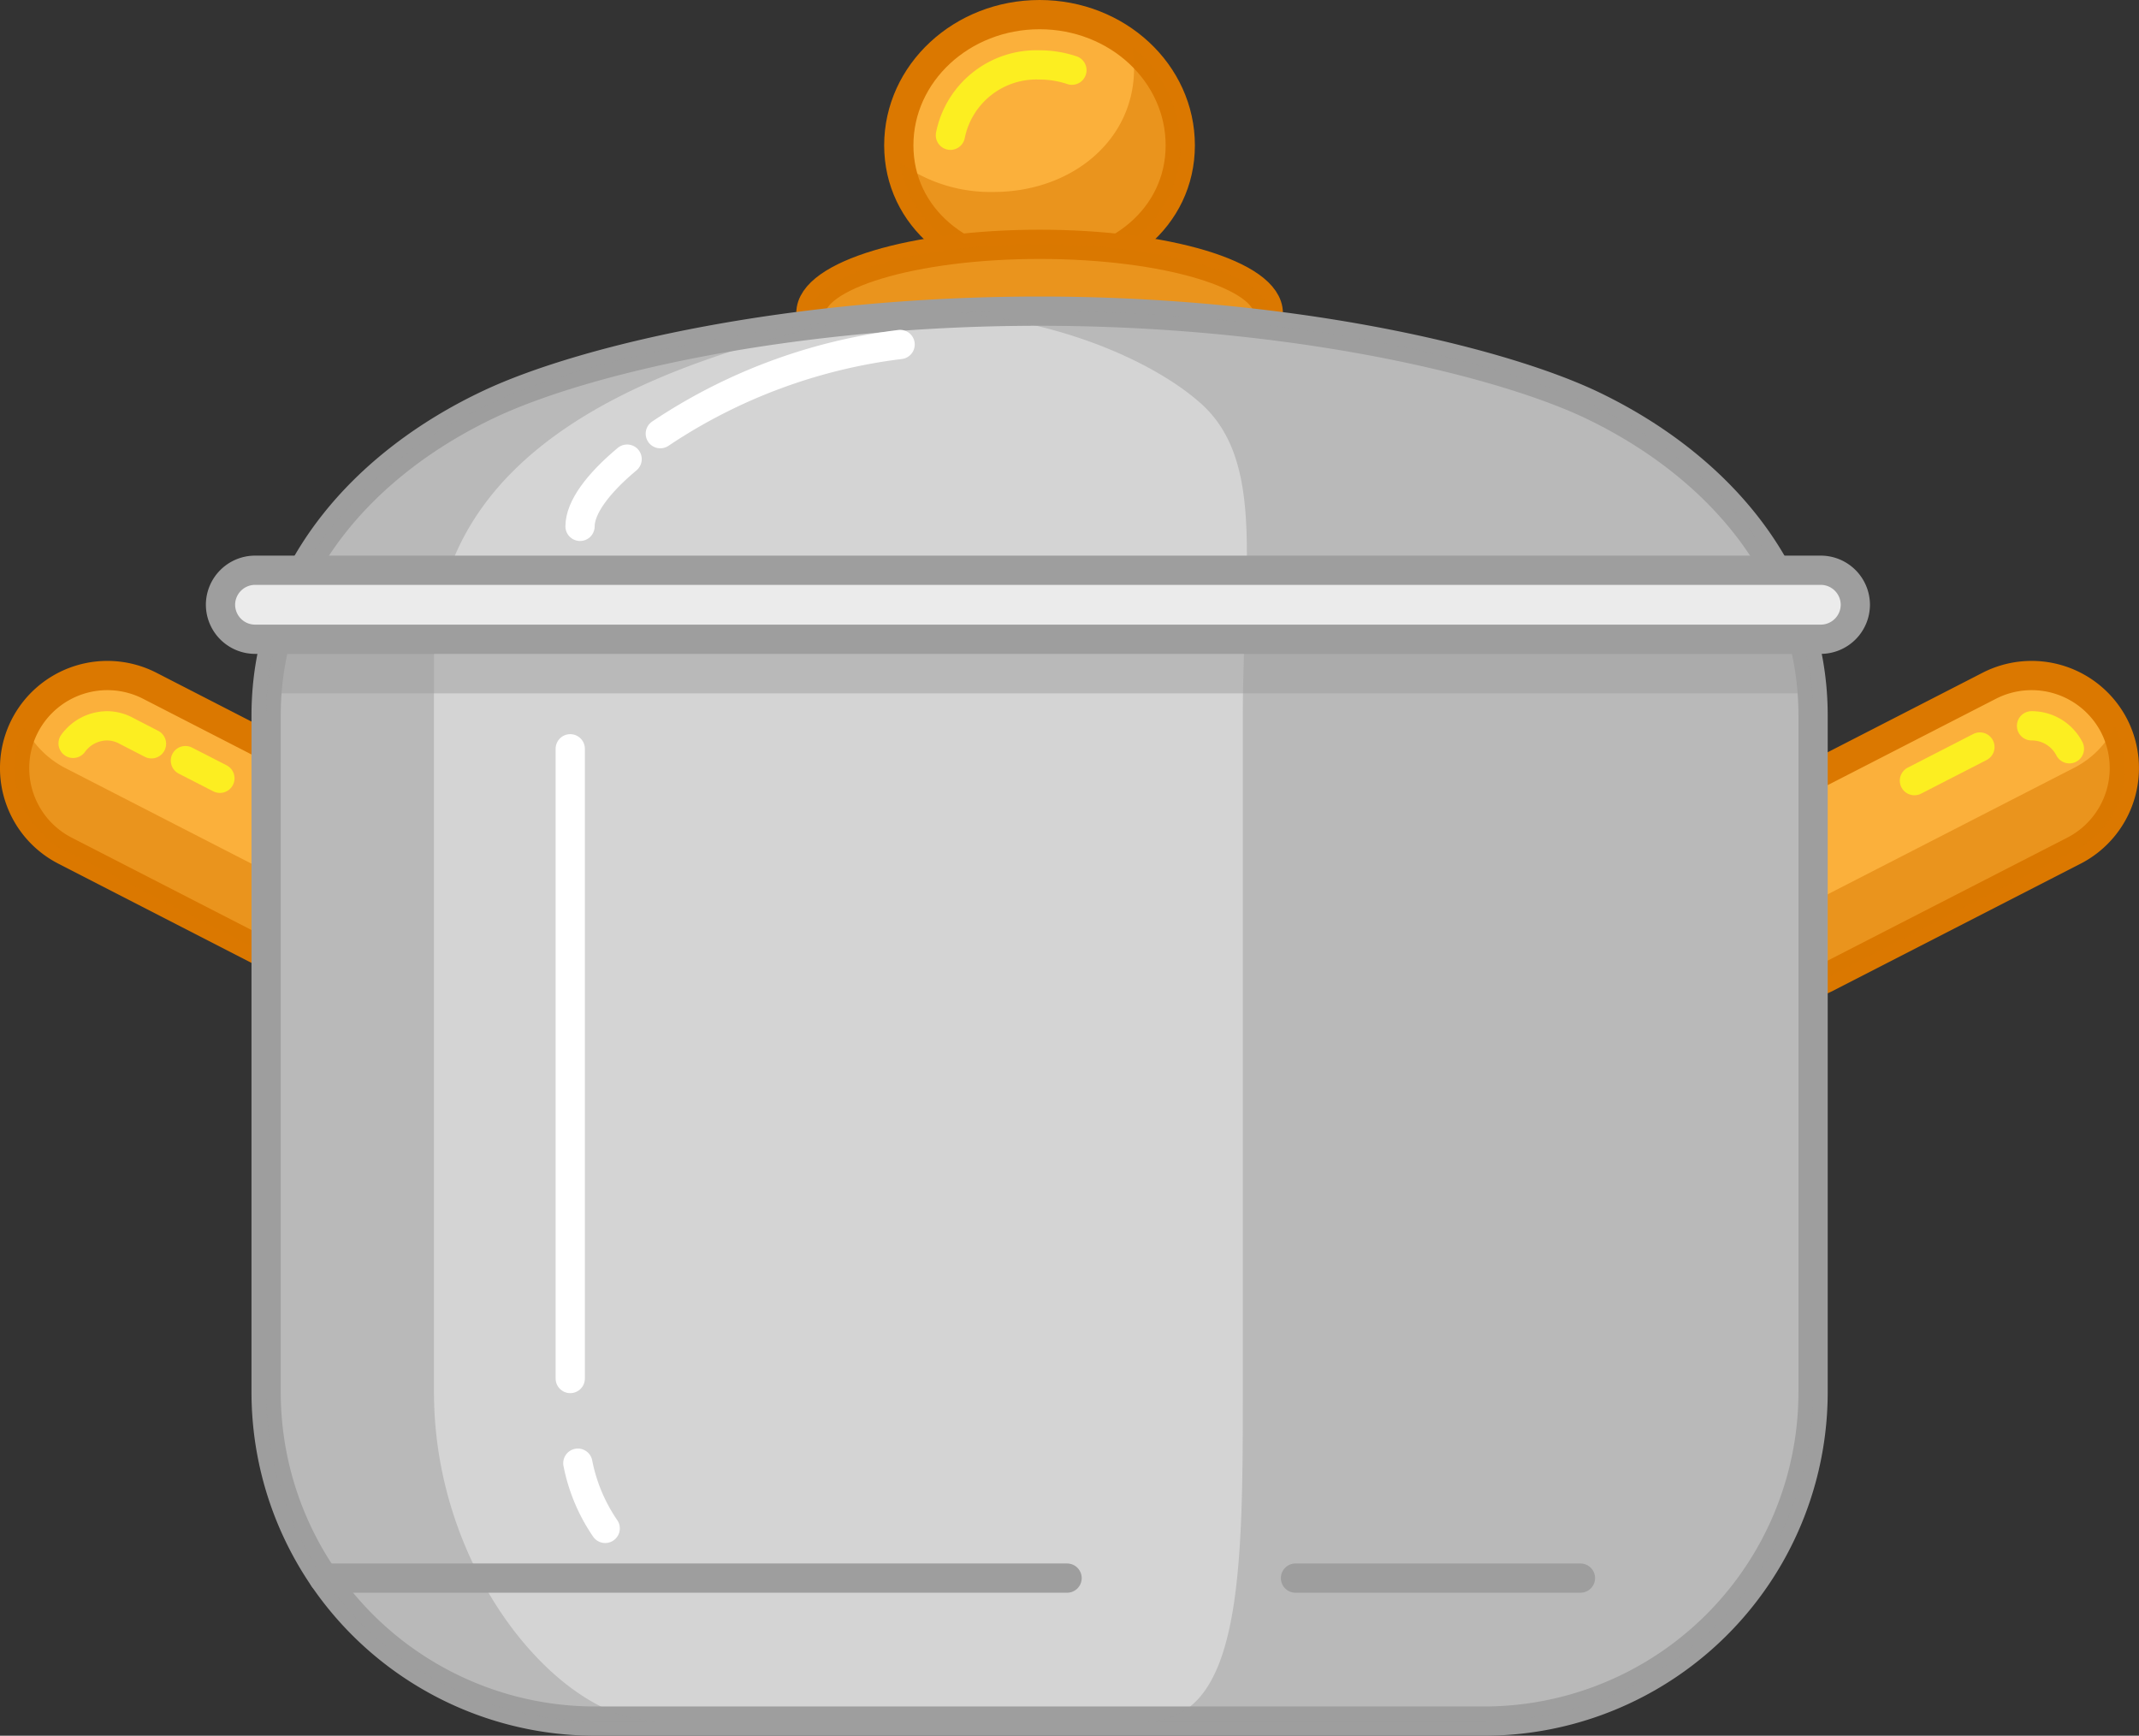 <svg xmlns="http://www.w3.org/2000/svg" width="146.29" height="118.71" viewBox="0 0 146.29 118.71">
  <rect x="0" y="0" width="146.29" height="118.71" fill="#333333" stroke="none"/>
  <defs>
    <style>
      .cls-1 {
        fill: #fbb03b;
        stroke: #db7800;
      }

      .cls-1, .cls-2, .cls-4, .cls-7, .cls-8 {
        stroke-linecap: round;
        stroke-linejoin: round;
      }

      .cls-1, .cls-2, .cls-4, .cls-6, .cls-7, .cls-8 {
        stroke-width: 2px;
      }

      .cls-2, .cls-7, .cls-8 {
        fill: none;
      }

      .cls-2 {
        stroke: #fcee21;
      }

      .cls-3 {
        fill: #db7800;
      }

      .cls-3, .cls-5 {
        opacity: 0.5;
      }

      .cls-4 {
        fill: #d4d4d4;
      }

      .cls-4, .cls-6, .cls-7 {
        stroke: #9e9e9e;
      }

      .cls-5 {
        fill: #9e9e9e;
      }

      .cls-6 {
        fill: #ebebeb;
        stroke-miterlimit: 10;
      }

      .cls-8 {
        stroke: #fff;
      }
    </style>
  </defs>
  <title>Asset 5tools2</title>
  <g id="Layer_2" data-name="Layer 2">
    <g id="objects">
      <g>
        <path class="cls-1" d="M27.14,55.58a6.33,6.33,0,0,1,2.75,8.53h0a6.34,6.34,0,0,1-8.54,2.75L4.45,58.18A6.34,6.34,0,0,1,1.7,49.64h0a6.35,6.35,0,0,1,8.54-2.74Z"/>
        <line class="cls-2" x1="12.68" y1="52.02" x2="15.04" y2="53.23"/>
        <path class="cls-2" d="M5,50.84a2.89,2.89,0,0,1,2.36-1.2A2.8,2.8,0,0,1,8.67,50l1.69.87"/>
        <path class="cls-1" d="M119.14,55.58a6.34,6.34,0,0,0-2.74,8.53h0a6.33,6.33,0,0,0,8.53,2.75l16.91-8.68a6.35,6.35,0,0,0,2.75-8.54h0a6.35,6.35,0,0,0-8.54-2.74Z"/>
        <path class="cls-3" d="M29.89,58.45a6.34,6.34,0,0,1-8.54,2.75L4.45,52.52A6.41,6.41,0,0,1,1.67,49.7a6.34,6.34,0,0,0,2.78,8.48l16.9,8.68a6.34,6.34,0,0,0,8.57-8.47Z"/>
        <path class="cls-3" d="M141.84,52.52,124.93,61.2a6.33,6.33,0,0,1-8.53-2.75l0-.06a6.34,6.34,0,0,0,8.56,8.47l16.91-8.68a6.33,6.33,0,0,0,2.77-8.48A6.34,6.34,0,0,1,141.84,52.52Z"/>
        <path class="cls-2" d="M138.94,49.64a2.89,2.89,0,0,1,2.59,1.57"/>
        <line class="cls-2" x1="130.93" y1="53.39" x2="135.41" y2="51.09"/>
        <path class="cls-1" d="M80.72,9.94c0,4.94-4.31,8.44-9.62,8.44s-9.63-3.5-9.63-8.44S65.78,1,71.1,1,80.72,5,80.72,9.94Z"/>
        <path class="cls-3" d="M77.42,3.22a8,8,0,0,1,.14,1.47c0,4.94-4.3,8.44-9.62,8.44a10.52,10.52,0,0,1-6.38-2c.62,4.32,4.65,7.29,9.54,7.29,5.31,0,9.62-3.5,9.62-8.44A8.64,8.64,0,0,0,77.42,3.22Z"/>
        <path class="cls-2" d="M65,9.25A6,6,0,0,1,71.1,4.44a7,7,0,0,1,2.21.36"/>
        <path class="cls-1" d="M86.74,21.41c0,2.59-7,5.33-15.64,5.33S55.46,24,55.46,21.41s7-4.7,15.64-4.7S86.74,18.81,86.74,21.41Z"/>
        <path class="cls-3" d="M86.74,21.41c0,2.59-7,5.33-15.64,5.33S55.46,24,55.46,21.41s7-4.7,15.64-4.7S86.74,18.81,86.74,21.41Z"/>
        <path class="cls-4" d="M108.67,27.61c-6.46-3-20.6-6.33-37.57-6.33S40,24.57,33.52,27.61C25,31.61,18.2,39,18.2,48.94V95.21a22.5,22.5,0,0,0,22.51,22.5h60.77A22.5,22.5,0,0,0,124,95.21V48.94C124,39,117.17,31.61,108.67,27.61Z"/>
        <path class="cls-5" d="M18.27,47.42H123.92a20.22,20.22,0,0,0-.91-4.73H19.18A20.22,20.22,0,0,0,18.27,47.42Z"/>
        <path class="cls-5" d="M29.68,95.21V45.27c0-15.65,17-20.69,27.67-23.26-10.68,1.14-19.22,3.43-23.83,5.6C25,31.61,18.2,39,18.2,48.94V95.21a22.5,22.5,0,0,0,22.51,22.5h4.18C38.39,117.71,29.68,107.64,29.68,95.21Z"/>
        <path class="cls-5" d="M108.67,27.61c-6.46-3-20.6-6.33-37.57-6.33-1.93,0-3.81,0-5.65.13,7.54.62,13.7,3.51,16.7,6.2C86.59,31.61,85,39,85,48.94V95.21c0,12.43-.11,22.5-6.61,22.5h23.09A22.5,22.5,0,0,0,124,95.21V48.94C124,39,117.17,31.61,108.67,27.61Z"/>
        <path class="cls-6" d="M126.89,41.35a2.37,2.37,0,0,1-2.37,2.37H17.45a2.37,2.37,0,0,1-2.37-2.37h0A2.37,2.37,0,0,1,17.45,39H124.52a2.37,2.37,0,0,1,2.37,2.36Z"/>
        <line class="cls-7" x1="88.6" y1="107.93" x2="108.09" y2="107.93"/>
        <line class="cls-7" x1="22.14" y1="107.93" x2="72.98" y2="107.93"/>
        <path class="cls-8" d="M45.16,29.66a37.72,37.72,0,0,1,16.4-6.1"/>
        <path class="cls-8" d="M39.67,36c0-1.29,1.22-2.93,3.22-4.6"/>
        <path class="cls-8" d="M39.52,100.07a11.91,11.91,0,0,0,1.87,4.46"/>
        <path class="cls-8" d="M39,51.21s0,37.12,0,42.35c0,.25,0,.49,0,.72"/>
      </g>
    </g>
  </g>
</svg>
